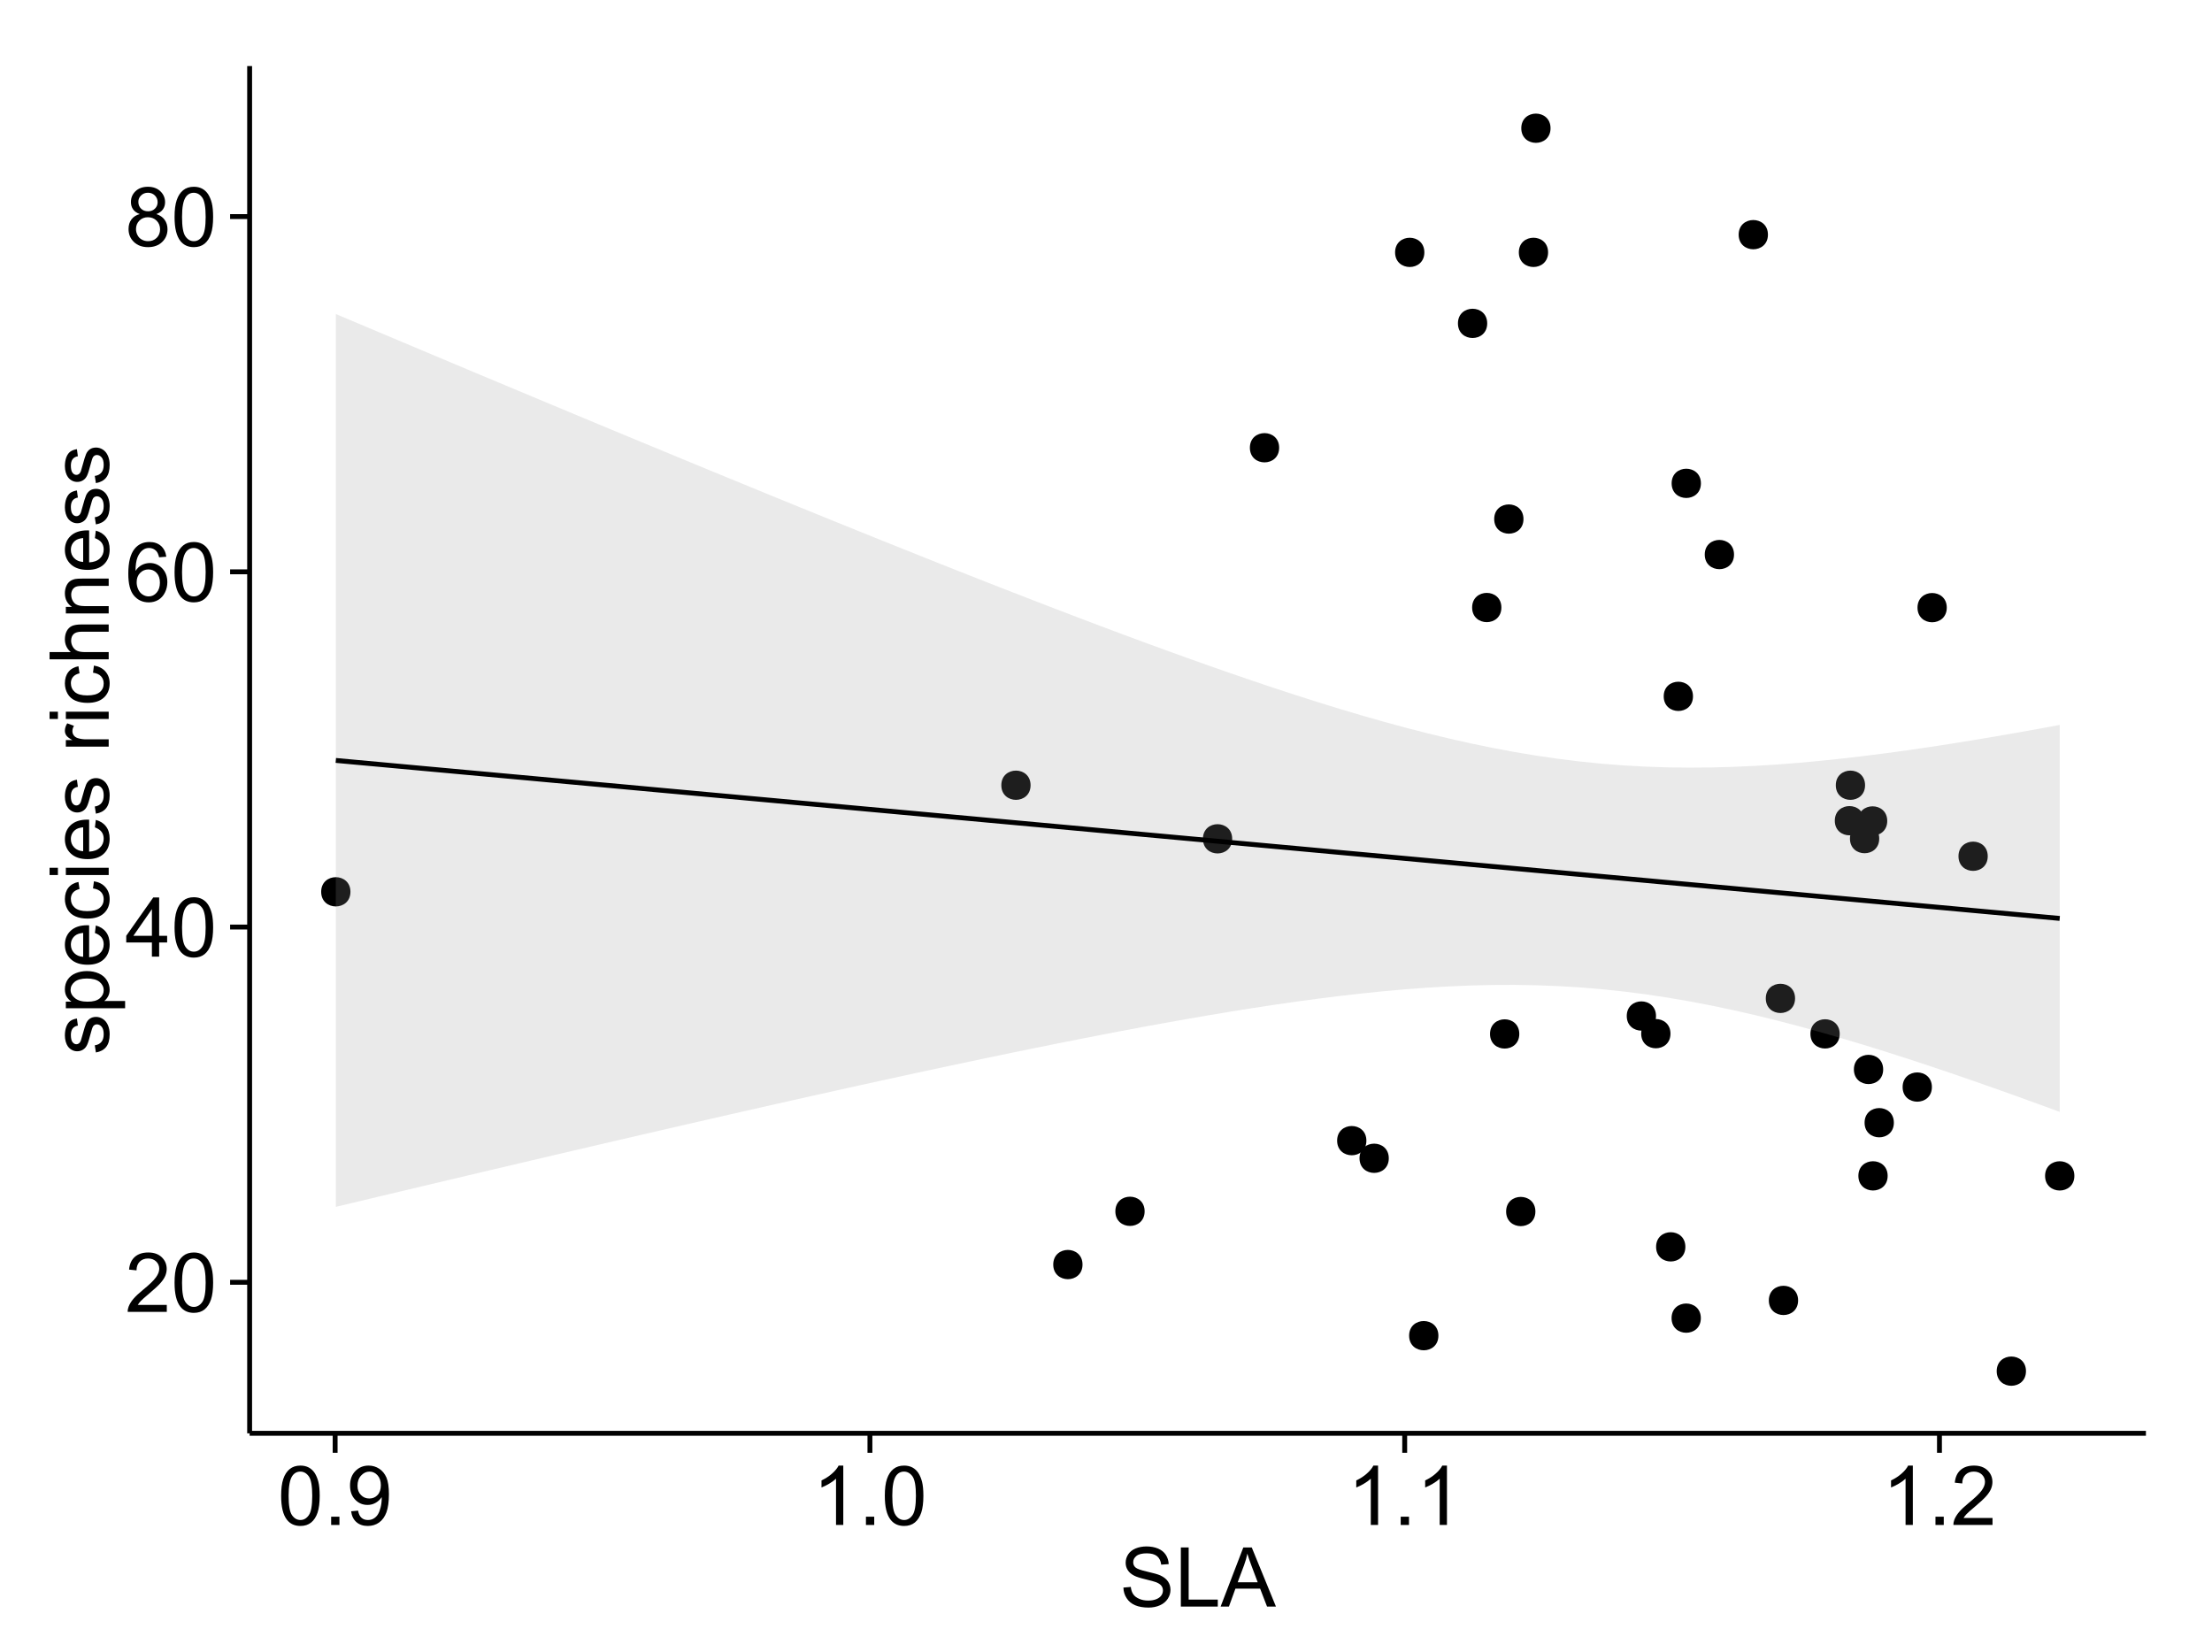 <?xml version="1.0" encoding="UTF-8"?>
<svg xmlns="http://www.w3.org/2000/svg" xmlns:xlink="http://www.w3.org/1999/xlink" width="482pt" height="360pt" viewBox="0 0 482 360" version="1.1">
<defs>
<g>
<symbol overflow="visible" id="glyph0-0">
<path style="stroke:none;" d="M 9.062 -1.52 L 9.062 0 L 0.547 0 C 0.531 -0.379 0.594 -0.742 0.73 -1.098 C 0.945 -1.676 1.293 -2.25 1.77 -2.812 C 2.246 -3.375 2.934 -4.023 3.84 -4.766 C 5.238 -5.906 6.188 -6.816 6.68 -7.492 C 7.172 -8.16 7.418 -8.793 7.418 -9.395 C 7.418 -10.02 7.191 -10.551 6.746 -10.98 C 6.293 -11.41 5.711 -11.625 4.992 -11.629 C 4.23 -11.625 3.621 -11.395 3.164 -10.941 C 2.703 -10.48 2.469 -9.848 2.469 -9.043 L 0.844 -9.211 C 0.953 -10.422 1.371 -11.344 2.102 -11.984 C 2.824 -12.617 3.801 -12.938 5.027 -12.938 C 6.262 -12.938 7.238 -12.594 7.961 -11.91 C 8.68 -11.223 9.039 -10.371 9.043 -9.359 C 9.039 -8.84 8.934 -8.336 8.727 -7.84 C 8.512 -7.34 8.164 -6.812 7.676 -6.266 C 7.188 -5.711 6.375 -4.957 5.238 -4 C 4.285 -3.199 3.676 -2.66 3.41 -2.379 C 3.141 -2.094 2.918 -1.805 2.742 -1.52 Z M 9.062 -1.52 "/>
</symbol>
<symbol overflow="visible" id="glyph0-1">
<path style="stroke:none;" d="M 0.746 -6.355 C 0.742 -7.875 0.898 -9.102 1.215 -10.031 C 1.527 -10.961 1.996 -11.676 2.613 -12.18 C 3.23 -12.684 4.008 -12.938 4.949 -12.938 C 5.637 -12.938 6.242 -12.797 6.766 -12.52 C 7.285 -12.238 7.715 -11.836 8.059 -11.316 C 8.395 -10.789 8.664 -10.152 8.859 -9.398 C 9.051 -8.645 9.145 -7.629 9.148 -6.355 C 9.145 -4.84 8.992 -3.617 8.684 -2.691 C 8.371 -1.762 7.906 -1.047 7.289 -0.539 C 6.672 -0.035 5.891 0.215 4.949 0.219 C 3.703 0.215 2.727 -0.227 2.023 -1.117 C 1.168 -2.188 0.742 -3.934 0.746 -6.355 Z M 2.375 -6.355 C 2.371 -4.234 2.621 -2.824 3.117 -2.129 C 3.609 -1.426 4.219 -1.078 4.949 -1.082 C 5.672 -1.078 6.281 -1.43 6.781 -2.137 C 7.273 -2.836 7.523 -4.242 7.523 -6.355 C 7.523 -8.473 7.273 -9.883 6.781 -10.582 C 6.281 -11.277 5.664 -11.625 4.93 -11.629 C 4.199 -11.625 3.621 -11.316 3.191 -10.703 C 2.645 -9.918 2.371 -8.469 2.375 -6.355 Z M 2.375 -6.355 "/>
</symbol>
<symbol overflow="visible" id="glyph0-2">
<path style="stroke:none;" d="M 5.82 0 L 5.82 -3.086 L 0.227 -3.086 L 0.227 -4.535 L 6.109 -12.883 L 7.398 -12.883 L 7.398 -4.535 L 9.141 -4.535 L 9.141 -3.086 L 7.398 -3.086 L 7.398 0 Z M 5.82 -4.535 L 5.82 -10.344 L 1.785 -4.535 Z M 5.82 -4.535 "/>
</symbol>
<symbol overflow="visible" id="glyph0-3">
<path style="stroke:none;" d="M 8.957 -9.73 L 7.383 -9.605 C 7.242 -10.223 7.043 -10.676 6.785 -10.961 C 6.355 -11.41 5.828 -11.637 5.203 -11.637 C 4.695 -11.637 4.25 -11.496 3.875 -11.215 C 3.375 -10.852 2.984 -10.32 2.695 -9.625 C 2.406 -8.926 2.258 -7.934 2.25 -6.645 C 2.629 -7.223 3.094 -7.652 3.645 -7.938 C 4.195 -8.215 4.773 -8.355 5.379 -8.359 C 6.434 -8.355 7.328 -7.969 8.07 -7.195 C 8.809 -6.418 9.18 -5.414 9.184 -4.184 C 9.18 -3.371 9.008 -2.617 8.66 -1.926 C 8.312 -1.23 7.832 -0.699 7.227 -0.332 C 6.613 0.035 5.922 0.215 5.148 0.219 C 3.828 0.215 2.754 -0.266 1.922 -1.234 C 1.09 -2.199 0.672 -3.797 0.676 -6.031 C 0.672 -8.516 1.133 -10.328 2.055 -11.461 C 2.855 -12.445 3.938 -12.938 5.301 -12.938 C 6.312 -12.938 7.141 -12.652 7.789 -12.086 C 8.434 -11.516 8.824 -10.73 8.957 -9.73 Z M 2.496 -4.176 C 2.496 -3.629 2.609 -3.105 2.844 -2.609 C 3.07 -2.109 3.395 -1.73 3.812 -1.473 C 4.227 -1.207 4.664 -1.078 5.125 -1.082 C 5.789 -1.078 6.363 -1.348 6.844 -1.891 C 7.324 -2.426 7.562 -3.156 7.566 -4.086 C 7.562 -4.973 7.328 -5.676 6.855 -6.191 C 6.379 -6.703 5.781 -6.961 5.062 -6.961 C 4.348 -6.961 3.738 -6.703 3.242 -6.191 C 2.742 -5.676 2.496 -5.004 2.496 -4.176 Z M 2.496 -4.176 "/>
</symbol>
<symbol overflow="visible" id="glyph0-4">
<path style="stroke:none;" d="M 3.18 -6.988 C 2.52 -7.227 2.035 -7.57 1.723 -8.016 C 1.406 -8.461 1.246 -8.992 1.25 -9.617 C 1.246 -10.551 1.582 -11.34 2.258 -11.98 C 2.93 -12.617 3.828 -12.938 4.949 -12.938 C 6.07 -12.938 6.977 -12.609 7.664 -11.957 C 8.348 -11.301 8.688 -10.504 8.691 -9.57 C 8.688 -8.969 8.531 -8.449 8.219 -8.012 C 7.902 -7.566 7.426 -7.227 6.793 -6.988 C 7.582 -6.727 8.184 -6.309 8.598 -5.738 C 9.008 -5.16 9.215 -4.477 9.219 -3.684 C 9.215 -2.578 8.828 -1.652 8.051 -0.906 C 7.27 -0.156 6.242 0.215 4.977 0.219 C 3.699 0.215 2.676 -0.156 1.898 -0.91 C 1.117 -1.66 0.727 -2.602 0.73 -3.727 C 0.727 -4.562 0.938 -5.262 1.367 -5.832 C 1.789 -6.395 2.395 -6.781 3.18 -6.988 Z M 2.867 -9.668 C 2.863 -9.059 3.059 -8.559 3.453 -8.172 C 3.844 -7.785 4.355 -7.594 4.984 -7.594 C 5.59 -7.594 6.09 -7.785 6.48 -8.168 C 6.871 -8.551 7.066 -9.02 7.066 -9.578 C 7.066 -10.156 6.863 -10.645 6.465 -11.043 C 6.059 -11.438 5.559 -11.637 4.965 -11.637 C 4.359 -11.637 3.859 -11.441 3.465 -11.055 C 3.062 -10.668 2.863 -10.207 2.867 -9.668 Z M 2.355 -3.719 C 2.355 -3.262 2.461 -2.824 2.676 -2.406 C 2.887 -1.98 3.203 -1.652 3.629 -1.426 C 4.047 -1.191 4.504 -1.078 4.992 -1.082 C 5.746 -1.078 6.367 -1.32 6.863 -1.809 C 7.352 -2.293 7.598 -2.91 7.602 -3.664 C 7.598 -4.422 7.344 -5.055 6.84 -5.555 C 6.332 -6.051 5.699 -6.297 4.938 -6.301 C 4.191 -6.297 3.574 -6.051 3.09 -5.562 C 2.598 -5.066 2.355 -4.453 2.355 -3.719 Z M 2.355 -3.719 "/>
</symbol>
<symbol overflow="visible" id="glyph0-5">
<path style="stroke:none;" d="M 1.633 0 L 1.633 -1.801 L 3.438 -1.801 L 3.438 0 Z M 1.633 0 "/>
</symbol>
<symbol overflow="visible" id="glyph0-6">
<path style="stroke:none;" d="M 0.984 -2.98 L 2.504 -3.121 C 2.629 -2.402 2.875 -1.883 3.242 -1.562 C 3.602 -1.238 4.07 -1.078 4.641 -1.082 C 5.125 -1.078 5.551 -1.188 5.918 -1.414 C 6.285 -1.633 6.586 -1.934 6.82 -2.309 C 7.055 -2.68 7.25 -3.18 7.41 -3.816 C 7.566 -4.445 7.645 -5.09 7.648 -5.75 C 7.645 -5.812 7.641 -5.918 7.637 -6.062 C 7.316 -5.559 6.887 -5.148 6.34 -4.836 C 5.793 -4.52 5.199 -4.363 4.562 -4.367 C 3.492 -4.363 2.59 -4.75 1.852 -5.527 C 1.113 -6.297 0.742 -7.316 0.746 -8.586 C 0.742 -9.891 1.129 -10.945 1.902 -11.742 C 2.672 -12.539 3.637 -12.938 4.797 -12.938 C 5.633 -12.938 6.398 -12.711 7.098 -12.262 C 7.789 -11.809 8.316 -11.164 8.68 -10.332 C 9.035 -9.492 9.215 -8.285 9.219 -6.707 C 9.215 -5.055 9.039 -3.742 8.684 -2.77 C 8.324 -1.793 7.793 -1.051 7.09 -0.543 C 6.383 -0.035 5.555 0.215 4.605 0.219 C 3.598 0.215 2.773 -0.062 2.137 -0.621 C 1.496 -1.18 1.113 -1.965 0.984 -2.98 Z M 7.461 -8.664 C 7.457 -9.57 7.215 -10.293 6.734 -10.828 C 6.25 -11.359 5.672 -11.625 4.992 -11.629 C 4.289 -11.625 3.676 -11.336 3.156 -10.766 C 2.633 -10.188 2.371 -9.445 2.375 -8.535 C 2.371 -7.711 2.621 -7.043 3.117 -6.535 C 3.609 -6.02 4.219 -5.766 4.949 -5.766 C 5.68 -5.766 6.281 -6.02 6.754 -6.535 C 7.223 -7.043 7.457 -7.754 7.461 -8.664 Z M 7.461 -8.664 "/>
</symbol>
<symbol overflow="visible" id="glyph0-7">
<path style="stroke:none;" d="M 6.707 0 L 5.125 0 L 5.125 -10.082 C 4.742 -9.715 4.242 -9.352 3.625 -8.988 C 3.004 -8.625 2.449 -8.352 1.961 -8.172 L 1.961 -9.703 C 2.844 -10.117 3.617 -10.621 4.281 -11.215 C 4.941 -11.805 5.41 -12.379 5.688 -12.938 L 6.707 -12.938 Z M 6.707 0 "/>
</symbol>
<symbol overflow="visible" id="glyph0-8">
<path style="stroke:none;" d="M 0.809 -4.141 L 2.418 -4.281 C 2.492 -3.633 2.668 -3.102 2.949 -2.691 C 3.223 -2.277 3.656 -1.945 4.246 -1.691 C 4.828 -1.434 5.488 -1.305 6.223 -1.309 C 6.871 -1.305 7.445 -1.402 7.945 -1.598 C 8.441 -1.789 8.809 -2.055 9.055 -2.395 C 9.297 -2.727 9.422 -3.094 9.422 -3.5 C 9.422 -3.898 9.305 -4.25 9.07 -4.555 C 8.836 -4.852 8.449 -5.105 7.91 -5.316 C 7.562 -5.449 6.797 -5.66 5.613 -5.945 C 4.43 -6.227 3.602 -6.496 3.129 -6.75 C 2.512 -7.07 2.051 -7.469 1.754 -7.949 C 1.449 -8.422 1.301 -8.957 1.301 -9.555 C 1.301 -10.203 1.484 -10.812 1.852 -11.379 C 2.219 -11.941 2.758 -12.367 3.469 -12.664 C 4.18 -12.953 4.969 -13.102 5.836 -13.105 C 6.789 -13.102 7.629 -12.945 8.363 -12.641 C 9.09 -12.328 9.652 -11.879 10.043 -11.285 C 10.434 -10.688 10.645 -10.008 10.68 -9.254 L 9.043 -9.133 C 8.953 -9.941 8.656 -10.555 8.152 -10.977 C 7.641 -11.391 6.895 -11.602 5.906 -11.602 C 4.875 -11.602 4.121 -11.41 3.652 -11.035 C 3.176 -10.652 2.941 -10.199 2.945 -9.668 C 2.941 -9.203 3.109 -8.82 3.445 -8.523 C 3.773 -8.223 4.629 -7.918 6.016 -7.605 C 7.398 -7.293 8.348 -7.02 8.867 -6.785 C 9.613 -6.438 10.168 -5.996 10.527 -5.469 C 10.883 -4.938 11.062 -4.328 11.066 -3.641 C 11.062 -2.949 10.867 -2.305 10.477 -1.699 C 10.082 -1.09 9.516 -0.617 8.781 -0.285 C 8.043 0.051 7.215 0.215 6.301 0.219 C 5.133 0.215 4.156 0.051 3.371 -0.289 C 2.578 -0.625 1.961 -1.137 1.516 -1.824 C 1.066 -2.504 0.832 -3.277 0.809 -4.141 Z M 0.809 -4.141 "/>
</symbol>
<symbol overflow="visible" id="glyph0-9">
<path style="stroke:none;" d="M 1.32 0 L 1.32 -12.883 L 3.023 -12.883 L 3.023 -1.52 L 9.367 -1.52 L 9.367 0 Z M 1.32 0 "/>
</symbol>
<symbol overflow="visible" id="glyph0-10">
<path style="stroke:none;" d="M -0.027 0 L 4.922 -12.883 L 6.758 -12.883 L 12.031 0 L 10.09 0 L 8.586 -3.902 L 3.199 -3.902 L 1.785 0 Z M 3.691 -5.289 L 8.059 -5.289 L 6.715 -8.859 C 6.305 -9.941 6 -10.832 5.801 -11.531 C 5.637 -10.703 5.402 -9.883 5.105 -9.07 Z M 3.691 -5.289 "/>
</symbol>
<symbol overflow="visible" id="glyph1-0">
<path style="stroke:none;" d="M -2.785 -0.555 L -3.031 -2.117 C -2.402 -2.203 -1.922 -2.449 -1.59 -2.852 C -1.254 -3.25 -1.09 -3.812 -1.09 -4.535 C -1.09 -5.262 -1.234 -5.801 -1.531 -6.152 C -1.824 -6.504 -2.172 -6.68 -2.574 -6.68 C -2.926 -6.68 -3.207 -6.523 -3.418 -6.215 C -3.555 -5.996 -3.734 -5.457 -3.953 -4.598 C -4.246 -3.434 -4.5 -2.629 -4.715 -2.184 C -4.926 -1.734 -5.223 -1.395 -5.602 -1.164 C -5.98 -0.93 -6.398 -0.812 -6.855 -0.816 C -7.27 -0.812 -7.652 -0.91 -8.012 -1.102 C -8.363 -1.293 -8.66 -1.551 -8.895 -1.883 C -9.074 -2.125 -9.227 -2.461 -9.355 -2.887 C -9.48 -3.309 -9.543 -3.766 -9.547 -4.254 C -9.543 -4.984 -9.438 -5.625 -9.23 -6.184 C -9.016 -6.734 -8.73 -7.145 -8.371 -7.41 C -8.008 -7.672 -7.527 -7.852 -6.926 -7.953 L -6.715 -6.406 C -7.195 -6.332 -7.57 -6.129 -7.84 -5.797 C -8.105 -5.457 -8.238 -4.98 -8.242 -4.367 C -8.238 -3.637 -8.117 -3.121 -7.883 -2.812 C -7.641 -2.5 -7.359 -2.344 -7.039 -2.348 C -6.832 -2.344 -6.648 -2.406 -6.484 -2.539 C -6.312 -2.664 -6.172 -2.867 -6.062 -3.148 C -6.004 -3.301 -5.871 -3.766 -5.66 -4.543 C -5.359 -5.66 -5.113 -6.441 -4.926 -6.887 C -4.734 -7.324 -4.457 -7.672 -4.094 -7.926 C -3.73 -8.176 -3.281 -8.301 -2.742 -8.305 C -2.211 -8.301 -1.711 -8.148 -1.25 -7.844 C -0.781 -7.535 -0.422 -7.09 -0.172 -6.512 C 0.086 -5.926 0.211 -5.27 0.211 -4.543 C 0.211 -3.328 -0.039 -2.406 -0.543 -1.77 C -1.047 -1.133 -1.793 -0.727 -2.785 -0.555 Z M -2.785 -0.555 "/>
</symbol>
<symbol overflow="visible" id="glyph1-1">
<path style="stroke:none;" d="M 3.578 -1.188 L -9.336 -1.188 L -9.336 -2.629 L -8.121 -2.629 C -8.594 -2.965 -8.949 -3.348 -9.188 -3.777 C -9.426 -4.203 -9.543 -4.723 -9.547 -5.336 C -9.543 -6.129 -9.34 -6.832 -8.93 -7.445 C -8.516 -8.051 -7.934 -8.512 -7.191 -8.824 C -6.441 -9.133 -5.625 -9.285 -4.738 -9.289 C -3.781 -9.285 -2.922 -9.113 -2.156 -8.773 C -1.391 -8.43 -0.805 -7.934 -0.398 -7.281 C 0.008 -6.625 0.211 -5.938 0.211 -5.219 C 0.211 -4.691 0.102 -4.219 -0.121 -3.801 C -0.344 -3.379 -0.625 -3.035 -0.965 -2.77 L 3.578 -2.77 Z M -4.613 -2.621 C -3.41 -2.613 -2.523 -2.855 -1.949 -3.348 C -1.375 -3.832 -1.09 -4.422 -1.09 -5.117 C -1.09 -5.816 -1.387 -6.418 -1.98 -6.922 C -2.574 -7.418 -3.496 -7.668 -4.746 -7.672 C -5.934 -7.668 -6.824 -7.426 -7.418 -6.938 C -8.008 -6.449 -8.301 -5.863 -8.305 -5.188 C -8.301 -4.508 -7.988 -3.914 -7.359 -3.398 C -6.727 -2.879 -5.809 -2.617 -4.613 -2.621 Z M -4.613 -2.621 "/>
</symbol>
<symbol overflow="visible" id="glyph1-2">
<path style="stroke:none;" d="M -3.004 -7.578 L -2.805 -9.211 C -1.848 -8.953 -1.105 -8.473 -0.578 -7.777 C -0.051 -7.078 0.211 -6.188 0.211 -5.105 C 0.211 -3.738 -0.207 -2.656 -1.051 -1.859 C -1.887 -1.055 -3.066 -0.656 -4.586 -0.66 C -6.156 -0.656 -7.375 -1.059 -8.246 -1.871 C -9.109 -2.676 -9.543 -3.727 -9.547 -5.02 C -9.543 -6.266 -9.117 -7.285 -8.27 -8.078 C -7.418 -8.867 -6.223 -9.262 -4.684 -9.266 C -4.586 -9.262 -4.445 -9.258 -4.262 -9.254 L -4.262 -2.293 C -3.234 -2.348 -2.449 -2.641 -1.906 -3.164 C -1.359 -3.684 -1.09 -4.332 -1.09 -5.117 C -1.09 -5.691 -1.242 -6.188 -1.547 -6.598 C -1.852 -7.008 -2.336 -7.332 -3.004 -7.578 Z M -5.562 -2.383 L -5.562 -7.594 C -6.344 -7.523 -6.934 -7.324 -7.328 -6.996 C -7.934 -6.492 -8.238 -5.836 -8.242 -5.035 C -8.238 -4.305 -7.996 -3.695 -7.512 -3.203 C -7.027 -2.707 -6.375 -2.434 -5.562 -2.383 Z M -5.562 -2.383 "/>
</symbol>
<symbol overflow="visible" id="glyph1-3">
<path style="stroke:none;" d="M -3.418 -7.277 L -3.215 -8.832 C -2.141 -8.66 -1.301 -8.227 -0.699 -7.527 C -0.09 -6.824 0.211 -5.965 0.211 -4.949 C 0.211 -3.668 -0.203 -2.641 -1.039 -1.867 C -1.871 -1.09 -3.07 -0.703 -4.633 -0.703 C -5.637 -0.703 -6.52 -0.867 -7.277 -1.203 C -8.031 -1.535 -8.598 -2.047 -8.977 -2.73 C -9.355 -3.41 -9.543 -4.152 -9.547 -4.957 C -9.543 -5.969 -9.289 -6.797 -8.777 -7.441 C -8.262 -8.086 -7.531 -8.5 -6.59 -8.684 L -6.355 -7.145 C -6.98 -6.996 -7.453 -6.738 -7.77 -6.367 C -8.082 -5.992 -8.238 -5.543 -8.242 -5.02 C -8.238 -4.219 -7.953 -3.57 -7.387 -3.074 C -6.812 -2.574 -5.91 -2.324 -4.676 -2.328 C -3.422 -2.324 -2.508 -2.566 -1.941 -3.047 C -1.371 -3.527 -1.09 -4.152 -1.09 -4.93 C -1.09 -5.547 -1.277 -6.066 -1.66 -6.484 C -2.035 -6.898 -2.621 -7.164 -3.418 -7.277 Z M -3.418 -7.277 "/>
</symbol>
<symbol overflow="visible" id="glyph1-4">
<path style="stroke:none;" d="M -11.066 -1.195 L -12.883 -1.195 L -12.883 -2.777 L -11.066 -2.777 Z M 0 -1.195 L -9.336 -1.195 L -9.336 -2.777 L 0 -2.777 Z M 0 -1.195 "/>
</symbol>
<symbol overflow="visible" id="glyph1-5">
<path style="stroke:none;" d=""/>
</symbol>
<symbol overflow="visible" id="glyph1-6">
<path style="stroke:none;" d="M 0 -1.168 L -9.336 -1.168 L -9.336 -2.594 L -7.918 -2.594 C -8.578 -2.953 -9.016 -3.289 -9.23 -3.598 C -9.438 -3.906 -9.543 -4.242 -9.547 -4.613 C -9.543 -5.145 -9.375 -5.688 -9.035 -6.242 L -7.566 -5.695 C -7.793 -5.309 -7.91 -4.922 -7.91 -4.535 C -7.91 -4.188 -7.805 -3.875 -7.598 -3.602 C -7.387 -3.324 -7.098 -3.129 -6.734 -3.016 C -6.168 -2.836 -5.555 -2.746 -4.887 -2.75 L 0 -2.75 Z M 0 -1.168 "/>
</symbol>
<symbol overflow="visible" id="glyph1-7">
<path style="stroke:none;" d="M 0 -1.188 L -12.883 -1.188 L -12.883 -2.77 L -8.262 -2.77 C -9.117 -3.504 -9.543 -4.434 -9.547 -5.562 C -9.543 -6.25 -9.406 -6.852 -9.137 -7.363 C -8.859 -7.871 -8.484 -8.234 -8.004 -8.457 C -7.523 -8.676 -6.824 -8.789 -5.914 -8.789 L 0 -8.789 L 0 -7.207 L -5.914 -7.207 C -6.703 -7.207 -7.281 -7.035 -7.641 -6.691 C -8 -6.348 -8.18 -5.863 -8.184 -5.238 C -8.18 -4.77 -8.059 -4.328 -7.816 -3.914 C -7.574 -3.5 -7.242 -3.203 -6.828 -3.031 C -6.406 -2.852 -5.832 -2.766 -5.105 -2.77 L 0 -2.77 Z M 0 -1.188 "/>
</symbol>
<symbol overflow="visible" id="glyph1-8">
<path style="stroke:none;" d="M 0 -1.188 L -9.336 -1.188 L -9.336 -2.609 L -8.008 -2.609 C -9.031 -3.293 -9.543 -4.285 -9.547 -5.582 C -9.543 -6.141 -9.441 -6.656 -9.242 -7.133 C -9.035 -7.602 -8.77 -7.957 -8.445 -8.191 C -8.113 -8.426 -7.727 -8.59 -7.277 -8.684 C -6.98 -8.742 -6.465 -8.77 -5.738 -8.773 L 0 -8.773 L 0 -7.188 L -5.68 -7.188 C -6.32 -7.184 -6.801 -7.121 -7.121 -7.004 C -7.438 -6.879 -7.695 -6.66 -7.887 -6.348 C -8.074 -6.031 -8.168 -5.664 -8.172 -5.246 C -8.168 -4.57 -7.953 -3.992 -7.531 -3.504 C -7.102 -3.012 -6.293 -2.766 -5.098 -2.77 L 0 -2.77 Z M 0 -1.188 "/>
</symbol>
</g>
<clipPath id="clip1">
  <path d="M 54.395 14.398 L 468.602 14.398 L 468.602 313.305 L 54.395 313.305 Z M 54.395 14.398 "/>
</clipPath>
</defs>
<g id="surface916">
<rect x="0" y="0" width="482" height="360" style="fill:rgb(100%,100%,100%);fill-opacity:1;stroke:none;"/>
<rect x="0" y="0" width="482" height="360" style="fill:rgb(100%,100%,100%);fill-opacity:1;stroke:none;"/>
<path style="fill:none;stroke-width:1.063;stroke-linecap:round;stroke-linejoin:round;stroke:rgb(100%,100%,100%);stroke-opacity:1;stroke-miterlimit:10;" d="M 0 360 L 482 360 L 482 0 L 0 0 Z M 0 360 "/>
<g clip-path="url(#clip1)" clip-rule="nonzero">
<path style=" stroke:none;fill-rule:nonzero;fill:rgb(100%,100%,100%);fill-opacity:1;" d="M 54.395 312.305 L 467.602 312.305 L 467.602 14.398 L 54.395 14.398 Z M 54.395 312.305 "/>
<path style=" stroke:none;fill-rule:nonzero;fill:rgb(0%,0%,0%);fill-opacity:1;" d="M 408.426 182.727 C 408.426 185.562 404.176 185.562 404.176 182.727 C 404.176 179.895 408.426 179.895 408.426 182.727 "/>
<path style=" stroke:none;fill-rule:nonzero;fill:rgb(0%,0%,0%);fill-opacity:1;" d="M 359.785 221.379 C 359.785 224.215 355.535 224.215 355.535 221.379 C 355.535 218.547 359.785 218.547 359.785 221.379 "/>
<path style=" stroke:none;fill-rule:nonzero;fill:rgb(0%,0%,0%);fill-opacity:1;" d="M 234.82 275.535 C 234.82 278.371 230.566 278.371 230.566 275.535 C 230.566 272.699 234.82 272.699 234.82 275.535 "/>
<path style=" stroke:none;fill-rule:nonzero;fill:rgb(0%,0%,0%);fill-opacity:1;" d="M 405.34 171.098 C 405.34 173.93 401.09 173.93 401.09 171.098 C 401.09 168.262 405.34 168.262 405.34 171.098 "/>
<path style=" stroke:none;fill-rule:nonzero;fill:rgb(0%,0%,0%);fill-opacity:1;" d="M 376.785 120.832 C 376.785 123.668 372.531 123.668 372.531 120.832 C 372.531 117.996 376.785 117.996 376.785 120.832 "/>
<path style=" stroke:none;fill-rule:nonzero;fill:rgb(0%,0%,0%);fill-opacity:1;" d="M 432.07 186.57 C 432.07 189.406 427.82 189.406 427.82 186.57 C 427.82 183.734 432.07 183.734 432.07 186.57 "/>
<path style=" stroke:none;fill-rule:nonzero;fill:rgb(0%,0%,0%);fill-opacity:1;" d="M 309.309 54.992 C 309.309 57.824 305.055 57.824 305.055 54.992 C 305.055 52.156 309.309 52.156 309.309 54.992 "/>
<path style=" stroke:none;fill-rule:nonzero;fill:rgb(0%,0%,0%);fill-opacity:1;" d="M 369.57 105.316 C 369.57 108.152 365.316 108.152 365.316 105.316 C 365.316 102.484 369.57 102.484 369.57 105.316 "/>
<path style=" stroke:none;fill-rule:nonzero;fill:rgb(0%,0%,0%);fill-opacity:1;" d="M 362.938 225.227 C 362.938 228.062 358.684 228.062 358.684 225.227 C 358.684 222.391 362.938 222.391 362.938 225.227 "/>
<path style=" stroke:none;fill-rule:nonzero;fill:rgb(0%,0%,0%);fill-opacity:1;" d="M 409.285 233.023 C 409.285 235.859 405.031 235.859 405.031 233.023 C 405.031 230.188 409.285 230.188 409.285 233.023 "/>
<path style=" stroke:none;fill-rule:nonzero;fill:rgb(0%,0%,0%);fill-opacity:1;" d="M 326.094 132.375 C 326.094 135.207 321.844 135.207 321.844 132.375 C 321.844 129.539 326.094 129.539 326.094 132.375 "/>
<path style=" stroke:none;fill-rule:nonzero;fill:rgb(0%,0%,0%);fill-opacity:1;" d="M 223.504 171.094 C 223.504 173.93 219.254 173.93 219.254 171.094 C 219.254 168.262 223.504 168.262 223.504 171.094 "/>
<path style=" stroke:none;fill-rule:nonzero;fill:rgb(0%,0%,0%);fill-opacity:1;" d="M 267.434 182.773 C 267.434 185.609 263.184 185.609 263.184 182.773 C 263.184 179.938 267.434 179.938 267.434 182.773 "/>
<path style=" stroke:none;fill-rule:nonzero;fill:rgb(0%,0%,0%);fill-opacity:1;" d="M 277.668 97.559 C 277.668 100.395 273.414 100.395 273.414 97.559 C 273.414 94.727 277.668 94.727 277.668 97.559 "/>
<path style=" stroke:none;fill-rule:nonzero;fill:rgb(0%,0%,0%);fill-opacity:1;" d="M 323.004 70.461 C 323.004 73.297 318.75 73.297 318.75 70.461 C 318.75 67.629 323.004 67.629 323.004 70.461 "/>
<path style=" stroke:none;fill-rule:nonzero;fill:rgb(0%,0%,0%);fill-opacity:1;" d="M 329.996 225.289 C 329.996 228.121 325.742 228.121 325.742 225.289 C 325.742 222.453 329.996 222.453 329.996 225.289 "/>
<path style=" stroke:none;fill-rule:nonzero;fill:rgb(0%,0%,0%);fill-opacity:1;" d="M 296.676 248.539 C 296.676 251.375 292.426 251.375 292.426 248.539 C 292.426 245.703 296.676 245.703 296.676 248.539 "/>
<path style=" stroke:none;fill-rule:nonzero;fill:rgb(0%,0%,0%);fill-opacity:1;" d="M 336.27 54.988 C 336.27 57.824 332.02 57.824 332.02 54.988 C 332.02 52.152 336.27 52.152 336.27 54.988 "/>
<path style=" stroke:none;fill-rule:nonzero;fill:rgb(0%,0%,0%);fill-opacity:1;" d="M 367.844 151.73 C 367.844 154.562 363.594 154.562 363.594 151.73 C 363.594 148.895 367.844 148.895 367.844 151.73 "/>
<path style=" stroke:none;fill-rule:nonzero;fill:rgb(0%,0%,0%);fill-opacity:1;" d="M 419.902 236.863 C 419.902 239.695 415.648 239.695 415.648 236.863 C 415.648 234.027 419.902 234.027 419.902 236.863 "/>
<path style=" stroke:none;fill-rule:nonzero;fill:rgb(0%,0%,0%);fill-opacity:1;" d="M 423.145 132.402 C 423.145 135.238 418.891 135.238 418.891 132.402 C 418.891 129.566 423.145 129.566 423.145 132.402 "/>
<path style=" stroke:none;fill-rule:nonzero;fill:rgb(0%,0%,0%);fill-opacity:1;" d="M 384.176 51.129 C 384.176 53.965 379.922 53.965 379.922 51.129 C 379.922 48.297 384.176 48.297 384.176 51.129 "/>
<path style=" stroke:none;fill-rule:nonzero;fill:rgb(0%,0%,0%);fill-opacity:1;" d="M 301.559 252.379 C 301.559 255.215 297.305 255.215 297.305 252.379 C 297.305 249.547 301.559 249.547 301.559 252.379 "/>
<path style=" stroke:none;fill-rule:nonzero;fill:rgb(0%,0%,0%);fill-opacity:1;" d="M 440.402 298.762 C 440.402 301.598 436.152 301.598 436.152 298.762 C 436.152 295.93 440.402 295.93 440.402 298.762 "/>
<path style=" stroke:none;fill-rule:nonzero;fill:rgb(0%,0%,0%);fill-opacity:1;" d="M 336.805 27.941 C 336.805 30.777 332.555 30.777 332.555 27.941 C 332.555 25.105 336.805 25.105 336.805 27.941 "/>
<path style=" stroke:none;fill-rule:nonzero;fill:rgb(0%,0%,0%);fill-opacity:1;" d="M 330.906 113.098 C 330.906 115.93 326.652 115.93 326.652 113.098 C 326.652 110.262 330.906 110.262 330.906 113.098 "/>
<path style=" stroke:none;fill-rule:nonzero;fill:rgb(0%,0%,0%);fill-opacity:1;" d="M 411.613 244.629 C 411.613 247.461 407.363 247.461 407.363 244.629 C 407.363 241.793 411.613 241.793 411.613 244.629 "/>
<path style=" stroke:none;fill-rule:nonzero;fill:rgb(0%,0%,0%);fill-opacity:1;" d="M 248.355 263.938 C 248.355 266.773 244.102 266.773 244.102 263.938 C 244.102 261.102 248.355 261.102 248.355 263.938 "/>
<path style=" stroke:none;fill-rule:nonzero;fill:rgb(0%,0%,0%);fill-opacity:1;" d="M 390.086 217.539 C 390.086 220.375 385.836 220.375 385.836 217.539 C 385.836 214.707 390.086 214.707 390.086 217.539 "/>
<path style=" stroke:none;fill-rule:nonzero;fill:rgb(0%,0%,0%);fill-opacity:1;" d="M 450.945 256.215 C 450.945 259.051 446.691 259.051 446.691 256.215 C 446.691 253.383 450.945 253.383 450.945 256.215 "/>
<path style=" stroke:none;fill-rule:nonzero;fill:rgb(0%,0%,0%);fill-opacity:1;" d="M 405.125 178.824 C 405.125 181.66 400.871 181.66 400.871 178.824 C 400.871 175.988 405.125 175.988 405.125 178.824 "/>
<path style=" stroke:none;fill-rule:nonzero;fill:rgb(0%,0%,0%);fill-opacity:1;" d="M 399.812 225.273 C 399.812 228.109 395.562 228.109 395.562 225.273 C 395.562 222.441 399.812 222.441 399.812 225.273 "/>
<path style=" stroke:none;fill-rule:nonzero;fill:rgb(0%,0%,0%);fill-opacity:1;" d="M 410.262 256.211 C 410.262 259.047 406.012 259.047 406.012 256.211 C 406.012 253.379 410.262 253.379 410.262 256.211 "/>
<path style=" stroke:none;fill-rule:nonzero;fill:rgb(0%,0%,0%);fill-opacity:1;" d="M 312.367 291.031 C 312.367 293.867 308.113 293.867 308.113 291.031 C 308.113 288.195 312.367 288.195 312.367 291.031 "/>
<path style=" stroke:none;fill-rule:nonzero;fill:rgb(0%,0%,0%);fill-opacity:1;" d="M 410.172 178.879 C 410.172 181.711 405.922 181.711 405.922 178.879 C 405.922 176.043 410.172 176.043 410.172 178.879 "/>
<path style=" stroke:none;fill-rule:nonzero;fill:rgb(0%,0%,0%);fill-opacity:1;" d="M 75.301 194.316 C 75.301 197.152 71.051 197.152 71.051 194.316 C 71.051 191.484 75.301 191.484 75.301 194.316 "/>
<path style=" stroke:none;fill-rule:nonzero;fill:rgb(0%,0%,0%);fill-opacity:1;" d="M 333.5 263.98 C 333.5 266.816 329.25 266.816 329.25 263.98 C 329.25 261.148 333.5 261.148 333.5 263.98 "/>
<path style=" stroke:none;fill-rule:nonzero;fill:rgb(0%,0%,0%);fill-opacity:1;" d="M 390.75 283.348 C 390.75 286.184 386.5 286.184 386.5 283.348 C 386.5 280.516 390.75 280.516 390.75 283.348 "/>
<path style=" stroke:none;fill-rule:nonzero;fill:rgb(0%,0%,0%);fill-opacity:1;" d="M 366.18 271.68 C 366.18 274.516 361.93 274.516 361.93 271.68 C 361.93 268.844 366.18 268.844 366.18 271.68 "/>
<path style=" stroke:none;fill-rule:nonzero;fill:rgb(0%,0%,0%);fill-opacity:1;" d="M 369.555 287.211 C 369.555 290.047 365.301 290.047 365.301 287.211 C 365.301 284.379 369.555 284.379 369.555 287.211 "/>
<path style=" stroke:none;fill-rule:nonzero;fill:rgb(0%,0%,0%);fill-opacity:1;" d="M 409.488 182.727 C 409.488 186.98 403.109 186.98 403.109 182.727 C 403.109 178.477 409.488 178.477 409.488 182.727 "/>
<path style=" stroke:none;fill-rule:nonzero;fill:rgb(0%,0%,0%);fill-opacity:1;" d="M 360.848 221.379 C 360.848 225.633 354.473 225.633 354.473 221.379 C 354.473 217.129 360.848 217.129 360.848 221.379 "/>
<path style=" stroke:none;fill-rule:nonzero;fill:rgb(0%,0%,0%);fill-opacity:1;" d="M 235.883 275.535 C 235.883 279.789 229.504 279.789 229.504 275.535 C 229.504 271.285 235.883 271.285 235.883 275.535 "/>
<path style=" stroke:none;fill-rule:nonzero;fill:rgb(0%,0%,0%);fill-opacity:1;" d="M 406.402 171.098 C 406.402 175.348 400.027 175.348 400.027 171.098 C 400.027 166.844 406.402 166.844 406.402 171.098 "/>
<path style=" stroke:none;fill-rule:nonzero;fill:rgb(0%,0%,0%);fill-opacity:1;" d="M 377.848 120.832 C 377.848 125.086 371.469 125.086 371.469 120.832 C 371.469 116.582 377.848 116.582 377.848 120.832 "/>
<path style=" stroke:none;fill-rule:nonzero;fill:rgb(0%,0%,0%);fill-opacity:1;" d="M 433.133 186.57 C 433.133 190.824 426.758 190.824 426.758 186.57 C 426.758 182.32 433.133 182.32 433.133 186.57 "/>
<path style=" stroke:none;fill-rule:nonzero;fill:rgb(0%,0%,0%);fill-opacity:1;" d="M 310.371 54.992 C 310.371 59.242 303.992 59.242 303.992 54.992 C 303.992 50.738 310.371 50.738 310.371 54.992 "/>
<path style=" stroke:none;fill-rule:nonzero;fill:rgb(0%,0%,0%);fill-opacity:1;" d="M 370.633 105.316 C 370.633 109.57 364.254 109.57 364.254 105.316 C 364.254 101.066 370.633 101.066 370.633 105.316 "/>
<path style=" stroke:none;fill-rule:nonzero;fill:rgb(0%,0%,0%);fill-opacity:1;" d="M 364 225.227 C 364 229.477 357.621 229.477 357.621 225.227 C 357.621 220.973 364 220.973 364 225.227 "/>
<path style=" stroke:none;fill-rule:nonzero;fill:rgb(0%,0%,0%);fill-opacity:1;" d="M 410.348 233.023 C 410.348 237.277 403.969 237.277 403.969 233.023 C 403.969 228.773 410.348 228.773 410.348 233.023 "/>
<path style=" stroke:none;fill-rule:nonzero;fill:rgb(0%,0%,0%);fill-opacity:1;" d="M 327.156 132.375 C 327.156 136.625 320.781 136.625 320.781 132.375 C 320.781 128.121 327.156 128.121 327.156 132.375 "/>
<path style=" stroke:none;fill-rule:nonzero;fill:rgb(0%,0%,0%);fill-opacity:1;" d="M 224.566 171.094 C 224.566 175.348 218.191 175.348 218.191 171.094 C 218.191 166.844 224.566 166.844 224.566 171.094 "/>
<path style=" stroke:none;fill-rule:nonzero;fill:rgb(0%,0%,0%);fill-opacity:1;" d="M 268.496 182.773 C 268.496 187.023 262.121 187.023 262.121 182.773 C 262.121 178.52 268.496 178.52 268.496 182.773 "/>
<path style=" stroke:none;fill-rule:nonzero;fill:rgb(0%,0%,0%);fill-opacity:1;" d="M 278.73 97.559 C 278.73 101.812 272.352 101.812 272.352 97.559 C 272.352 93.309 278.73 93.309 278.73 97.559 "/>
<path style=" stroke:none;fill-rule:nonzero;fill:rgb(0%,0%,0%);fill-opacity:1;" d="M 324.066 70.461 C 324.066 74.715 317.688 74.715 317.688 70.461 C 317.688 66.211 324.066 66.211 324.066 70.461 "/>
<path style=" stroke:none;fill-rule:nonzero;fill:rgb(0%,0%,0%);fill-opacity:1;" d="M 331.059 225.289 C 331.059 229.539 324.68 229.539 324.68 225.289 C 324.68 221.035 331.059 221.035 331.059 225.289 "/>
<path style=" stroke:none;fill-rule:nonzero;fill:rgb(0%,0%,0%);fill-opacity:1;" d="M 297.738 248.539 C 297.738 252.789 291.363 252.789 291.363 248.539 C 291.363 244.285 297.738 244.285 297.738 248.539 "/>
<path style=" stroke:none;fill-rule:nonzero;fill:rgb(0%,0%,0%);fill-opacity:1;" d="M 337.332 54.988 C 337.332 59.242 330.957 59.242 330.957 54.988 C 330.957 50.734 337.332 50.734 337.332 54.988 "/>
<path style=" stroke:none;fill-rule:nonzero;fill:rgb(0%,0%,0%);fill-opacity:1;" d="M 368.906 151.73 C 368.906 155.98 362.527 155.98 362.527 151.73 C 362.527 147.477 368.906 147.477 368.906 151.73 "/>
<path style=" stroke:none;fill-rule:nonzero;fill:rgb(0%,0%,0%);fill-opacity:1;" d="M 420.965 236.863 C 420.965 241.113 414.586 241.113 414.586 236.863 C 414.586 232.609 420.965 232.609 420.965 236.863 "/>
<path style=" stroke:none;fill-rule:nonzero;fill:rgb(0%,0%,0%);fill-opacity:1;" d="M 424.207 132.402 C 424.207 136.652 417.828 136.652 417.828 132.402 C 417.828 128.148 424.207 128.148 424.207 132.402 "/>
<path style=" stroke:none;fill-rule:nonzero;fill:rgb(0%,0%,0%);fill-opacity:1;" d="M 385.238 51.129 C 385.238 55.383 378.859 55.383 378.859 51.129 C 378.859 46.879 385.238 46.879 385.238 51.129 "/>
<path style=" stroke:none;fill-rule:nonzero;fill:rgb(0%,0%,0%);fill-opacity:1;" d="M 302.621 252.379 C 302.621 256.633 296.242 256.633 296.242 252.379 C 296.242 248.129 302.621 248.129 302.621 252.379 "/>
<path style=" stroke:none;fill-rule:nonzero;fill:rgb(0%,0%,0%);fill-opacity:1;" d="M 441.465 298.762 C 441.465 303.016 435.086 303.016 435.086 298.762 C 435.086 294.512 441.465 294.512 441.465 298.762 "/>
<path style=" stroke:none;fill-rule:nonzero;fill:rgb(0%,0%,0%);fill-opacity:1;" d="M 337.867 27.941 C 337.867 32.191 331.492 32.191 331.492 27.941 C 331.492 23.688 337.867 23.688 337.867 27.941 "/>
<path style=" stroke:none;fill-rule:nonzero;fill:rgb(0%,0%,0%);fill-opacity:1;" d="M 331.969 113.098 C 331.969 117.348 325.59 117.348 325.59 113.098 C 325.59 108.844 331.969 108.844 331.969 113.098 "/>
<path style=" stroke:none;fill-rule:nonzero;fill:rgb(0%,0%,0%);fill-opacity:1;" d="M 412.676 244.629 C 412.676 248.879 406.297 248.879 406.297 244.629 C 406.297 240.375 412.676 240.375 412.676 244.629 "/>
<path style=" stroke:none;fill-rule:nonzero;fill:rgb(0%,0%,0%);fill-opacity:1;" d="M 249.418 263.938 C 249.418 268.188 243.039 268.188 243.039 263.938 C 243.039 259.684 249.418 259.684 249.418 263.938 "/>
<path style=" stroke:none;fill-rule:nonzero;fill:rgb(0%,0%,0%);fill-opacity:1;" d="M 391.148 217.539 C 391.148 221.793 384.77 221.793 384.77 217.539 C 384.77 213.289 391.148 213.289 391.148 217.539 "/>
<path style=" stroke:none;fill-rule:nonzero;fill:rgb(0%,0%,0%);fill-opacity:1;" d="M 452.008 256.215 C 452.008 260.469 445.629 260.469 445.629 256.215 C 445.629 251.965 452.008 251.965 452.008 256.215 "/>
<path style=" stroke:none;fill-rule:nonzero;fill:rgb(0%,0%,0%);fill-opacity:1;" d="M 406.188 178.824 C 406.188 183.078 399.809 183.078 399.809 178.824 C 399.809 174.574 406.188 174.574 406.188 178.824 "/>
<path style=" stroke:none;fill-rule:nonzero;fill:rgb(0%,0%,0%);fill-opacity:1;" d="M 400.875 225.273 C 400.875 229.527 394.496 229.527 394.496 225.273 C 394.496 221.023 400.875 221.023 400.875 225.273 "/>
<path style=" stroke:none;fill-rule:nonzero;fill:rgb(0%,0%,0%);fill-opacity:1;" d="M 411.324 256.211 C 411.324 260.465 404.945 260.465 404.945 256.211 C 404.945 251.961 411.324 251.961 411.324 256.211 "/>
<path style=" stroke:none;fill-rule:nonzero;fill:rgb(0%,0%,0%);fill-opacity:1;" d="M 313.43 291.031 C 313.43 295.285 307.051 295.285 307.051 291.031 C 307.051 286.781 313.43 286.781 313.43 291.031 "/>
<path style=" stroke:none;fill-rule:nonzero;fill:rgb(0%,0%,0%);fill-opacity:1;" d="M 411.234 178.879 C 411.234 183.129 404.855 183.129 404.855 178.879 C 404.855 174.625 411.234 174.625 411.234 178.879 "/>
<path style=" stroke:none;fill-rule:nonzero;fill:rgb(0%,0%,0%);fill-opacity:1;" d="M 76.363 194.316 C 76.363 198.57 69.984 198.57 69.984 194.316 C 69.984 190.066 76.363 190.066 76.363 194.316 "/>
<path style=" stroke:none;fill-rule:nonzero;fill:rgb(0%,0%,0%);fill-opacity:1;" d="M 334.566 263.98 C 334.566 268.234 328.188 268.234 328.188 263.98 C 328.188 259.73 334.566 259.73 334.566 263.98 "/>
<path style=" stroke:none;fill-rule:nonzero;fill:rgb(0%,0%,0%);fill-opacity:1;" d="M 391.812 283.348 C 391.812 287.602 385.434 287.602 385.434 283.348 C 385.434 279.098 391.812 279.098 391.812 283.348 "/>
<path style=" stroke:none;fill-rule:nonzero;fill:rgb(0%,0%,0%);fill-opacity:1;" d="M 367.246 271.68 C 367.246 275.93 360.867 275.93 360.867 271.68 C 360.867 267.426 367.246 267.426 367.246 271.68 "/>
<path style=" stroke:none;fill-rule:nonzero;fill:rgb(0%,0%,0%);fill-opacity:1;" d="M 370.617 287.211 C 370.617 291.465 364.238 291.465 364.238 287.211 C 364.238 282.961 370.617 282.961 370.617 287.211 "/>
<path style=" stroke:none;fill-rule:nonzero;fill:rgb(60%,60%,60%);fill-opacity:0.2;" d="M 73.176 68.422 L 77.93 70.43 L 82.684 72.434 L 87.441 74.438 L 92.195 76.441 L 96.949 78.438 L 101.703 80.438 L 106.461 82.43 L 115.969 86.414 L 120.727 88.398 L 125.48 90.383 L 134.988 94.344 L 139.746 96.316 L 149.254 100.254 L 154.008 102.215 L 158.766 104.172 L 163.52 106.125 L 168.273 108.074 L 173.031 110.016 L 177.785 111.953 L 182.539 113.883 L 187.293 115.809 L 192.051 117.723 L 196.805 119.633 L 201.559 121.531 L 206.312 123.422 L 211.07 125.305 L 215.824 127.176 L 220.578 129.031 L 225.336 130.879 L 230.09 132.711 L 234.844 134.527 L 239.598 136.328 L 244.355 138.113 L 249.109 139.875 L 253.863 141.617 L 258.617 143.336 L 263.375 145.027 L 268.129 146.691 L 272.883 148.32 L 277.641 149.918 L 282.395 151.473 L 287.148 152.988 L 291.902 154.453 L 296.66 155.871 L 301.414 157.227 L 306.168 158.523 L 310.922 159.746 L 315.68 160.898 L 320.434 161.969 L 325.188 162.953 L 329.945 163.844 L 334.699 164.637 L 339.453 165.328 L 344.207 165.918 L 348.965 166.398 L 353.719 166.77 L 358.473 167.039 L 363.227 167.199 L 367.984 167.262 L 372.738 167.227 L 377.492 167.098 L 382.25 166.887 L 387.004 166.594 L 391.758 166.227 L 396.512 165.793 L 401.27 165.297 L 406.023 164.742 L 410.777 164.141 L 415.531 163.488 L 420.289 162.797 L 425.043 162.066 L 429.797 161.301 L 434.555 160.508 L 439.309 159.68 L 444.062 158.832 L 448.816 157.957 L 448.816 242.273 L 444.062 240.531 L 439.309 238.809 L 434.555 237.113 L 429.797 235.445 L 425.043 233.809 L 420.289 232.207 L 415.531 230.641 L 410.777 229.121 L 406.023 227.645 L 401.27 226.223 L 396.512 224.852 L 391.758 223.547 L 387.004 222.309 L 382.25 221.145 L 377.492 220.062 L 372.738 219.062 L 367.984 218.156 L 363.227 217.348 L 358.473 216.637 L 353.719 216.031 L 348.965 215.535 L 344.207 215.141 L 339.453 214.859 L 334.699 214.68 L 329.945 214.602 L 325.188 214.621 L 320.434 214.734 L 315.68 214.934 L 310.922 215.211 L 306.168 215.566 L 301.414 215.988 L 296.66 216.477 L 291.902 217.02 L 287.148 217.613 L 282.395 218.258 L 277.641 218.941 L 272.883 219.668 L 268.129 220.426 L 263.375 221.219 L 258.617 222.039 L 253.863 222.883 L 249.109 223.754 L 244.355 224.645 L 239.598 225.559 L 234.844 226.488 L 230.09 227.434 L 225.336 228.395 L 220.578 229.367 L 215.824 230.355 L 211.07 231.355 L 206.312 232.363 L 201.559 233.383 L 196.805 234.41 L 192.051 235.449 L 187.293 236.492 L 182.539 237.547 L 177.785 238.605 L 173.031 239.668 L 168.273 240.742 L 163.52 241.816 L 158.766 242.898 L 154.008 243.984 L 149.254 245.074 L 139.746 247.27 L 134.988 248.371 L 130.234 249.477 L 125.48 250.586 L 120.727 251.699 L 115.969 252.816 L 111.215 253.934 L 106.461 255.055 L 101.703 256.18 L 92.195 258.43 L 87.441 259.562 L 82.684 260.691 L 73.176 262.965 Z M 73.176 68.422 "/>
<path style="fill:none;stroke-width:1.063;stroke-linecap:butt;stroke-linejoin:round;stroke:rgb(0%,0%,0%);stroke-opacity:1;stroke-miterlimit:1;" d="M 73.176 165.691 L 77.93 166.129 L 82.684 166.562 L 87.441 167 L 92.195 167.438 L 96.949 167.871 L 101.703 168.309 L 106.461 168.742 L 111.215 169.18 L 115.969 169.613 L 120.727 170.051 L 125.48 170.484 L 130.234 170.922 L 134.988 171.355 L 139.746 171.793 L 144.5 172.23 L 149.254 172.664 L 154.008 173.102 L 158.766 173.535 L 163.52 173.973 L 168.273 174.406 L 173.031 174.844 L 177.785 175.277 L 187.293 176.152 L 192.051 176.586 L 196.805 177.023 L 201.559 177.457 L 206.312 177.895 L 211.07 178.328 L 215.824 178.766 L 220.578 179.199 L 225.336 179.637 L 230.09 180.07 L 239.598 180.945 L 244.355 181.379 L 249.109 181.816 L 253.863 182.25 L 258.617 182.688 L 263.375 183.121 L 268.129 183.559 L 272.883 183.992 L 277.641 184.43 L 282.395 184.863 L 291.902 185.738 L 296.66 186.172 L 301.414 186.609 L 306.168 187.043 L 310.922 187.48 L 315.68 187.914 L 320.434 188.352 L 325.188 188.785 L 329.945 189.223 L 334.699 189.66 L 339.453 190.094 L 344.207 190.531 L 348.965 190.965 L 353.719 191.402 L 358.473 191.836 L 363.227 192.273 L 367.984 192.707 L 372.738 193.145 L 377.492 193.578 L 382.25 194.016 L 387.004 194.453 L 391.758 194.887 L 396.512 195.324 L 401.27 195.758 L 406.023 196.195 L 410.777 196.629 L 415.531 197.066 L 420.289 197.5 L 429.797 198.375 L 434.555 198.809 L 439.309 199.246 L 444.062 199.68 L 448.816 200.117 "/>
</g>
<path style="fill:none;stroke-width:1.063;stroke-linecap:butt;stroke-linejoin:round;stroke:rgb(0%,0%,0%);stroke-opacity:1;stroke-miterlimit:10;" d="M 54.395 312.305 L 54.395 14.398 "/>
<g style="fill:rgb(0%,0%,0%);fill-opacity:1;">
  <use xlink:href="#glyph0-0" x="27.281" y="285.844"/>
  <use xlink:href="#glyph0-1" x="37.292" y="285.844"/>
</g>
<g style="fill:rgb(0%,0%,0%);fill-opacity:1;">
  <use xlink:href="#glyph0-2" x="27.281" y="208.438"/>
  <use xlink:href="#glyph0-1" x="37.292" y="208.438"/>
</g>
<g style="fill:rgb(0%,0%,0%);fill-opacity:1;">
  <use xlink:href="#glyph0-3" x="27.281" y="131.035"/>
  <use xlink:href="#glyph0-1" x="37.292" y="131.035"/>
</g>
<g style="fill:rgb(0%,0%,0%);fill-opacity:1;">
  <use xlink:href="#glyph0-4" x="27.281" y="53.633"/>
  <use xlink:href="#glyph0-1" x="37.292" y="53.633"/>
</g>
<path style="fill:none;stroke-width:1.063;stroke-linecap:butt;stroke-linejoin:round;stroke:rgb(0%,0%,0%);stroke-opacity:1;stroke-miterlimit:10;" d="M 50.141 279.402 L 54.395 279.402 "/>
<path style="fill:none;stroke-width:1.063;stroke-linecap:butt;stroke-linejoin:round;stroke:rgb(0%,0%,0%);stroke-opacity:1;stroke-miterlimit:10;" d="M 50.141 201.996 L 54.395 201.996 "/>
<path style="fill:none;stroke-width:1.063;stroke-linecap:butt;stroke-linejoin:round;stroke:rgb(0%,0%,0%);stroke-opacity:1;stroke-miterlimit:10;" d="M 50.141 124.594 L 54.395 124.594 "/>
<path style="fill:none;stroke-width:1.063;stroke-linecap:butt;stroke-linejoin:round;stroke:rgb(0%,0%,0%);stroke-opacity:1;stroke-miterlimit:10;" d="M 50.141 47.188 L 54.395 47.188 "/>
<path style="fill:none;stroke-width:1.063;stroke-linecap:butt;stroke-linejoin:round;stroke:rgb(0%,0%,0%);stroke-opacity:1;stroke-miterlimit:10;" d="M 54.395 312.305 L 467.602 312.305 "/>
<path style="fill:none;stroke-width:1.063;stroke-linecap:butt;stroke-linejoin:round;stroke:rgb(0%,0%,0%);stroke-opacity:1;stroke-miterlimit:10;" d="M 73.027 316.555 L 73.027 312.305 "/>
<path style="fill:none;stroke-width:1.063;stroke-linecap:butt;stroke-linejoin:round;stroke:rgb(0%,0%,0%);stroke-opacity:1;stroke-miterlimit:10;" d="M 189.559 316.555 L 189.559 312.305 "/>
<path style="fill:none;stroke-width:1.063;stroke-linecap:butt;stroke-linejoin:round;stroke:rgb(0%,0%,0%);stroke-opacity:1;stroke-miterlimit:10;" d="M 306.086 316.555 L 306.086 312.305 "/>
<path style="fill:none;stroke-width:1.063;stroke-linecap:butt;stroke-linejoin:round;stroke:rgb(0%,0%,0%);stroke-opacity:1;stroke-miterlimit:10;" d="M 422.613 316.555 L 422.613 312.305 "/>
<g style="fill:rgb(0%,0%,0%);fill-opacity:1;">
  <use xlink:href="#glyph0-1" x="60.516" y="332.277"/>
  <use xlink:href="#glyph0-5" x="70.526" y="332.277"/>
  <use xlink:href="#glyph0-6" x="75.527" y="332.277"/>
</g>
<g style="fill:rgb(0%,0%,0%);fill-opacity:1;">
  <use xlink:href="#glyph0-7" x="177.047" y="332.277"/>
  <use xlink:href="#glyph0-5" x="187.058" y="332.277"/>
  <use xlink:href="#glyph0-1" x="192.059" y="332.277"/>
</g>
<g style="fill:rgb(0%,0%,0%);fill-opacity:1;">
  <use xlink:href="#glyph0-7" x="293.574" y="332.277"/>
  <use xlink:href="#glyph0-5" x="303.585" y="332.277"/>
  <use xlink:href="#glyph0-7" x="308.586" y="332.277"/>
</g>
<g style="fill:rgb(0%,0%,0%);fill-opacity:1;">
  <use xlink:href="#glyph0-7" x="410.102" y="332.277"/>
  <use xlink:href="#glyph0-5" x="420.112" y="332.277"/>
  <use xlink:href="#glyph0-0" x="425.113" y="332.277"/>
</g>
<g style="fill:rgb(0%,0%,0%);fill-opacity:1;">
  <use xlink:href="#glyph0-8" x="243.984" y="350.059"/>
  <use xlink:href="#glyph0-9" x="255.99" y="350.059"/>
  <use xlink:href="#glyph0-10" x="266.001" y="350.059"/>
</g>
<g style="fill:rgb(0%,0%,0%);fill-opacity:1;">
  <use xlink:href="#glyph1-0" x="23.684" y="229.879"/>
  <use xlink:href="#glyph1-1" x="23.684" y="220.879"/>
  <use xlink:href="#glyph1-2" x="23.684" y="210.868"/>
  <use xlink:href="#glyph1-3" x="23.684" y="200.857"/>
  <use xlink:href="#glyph1-4" x="23.684" y="191.857"/>
  <use xlink:href="#glyph1-2" x="23.684" y="187.858"/>
  <use xlink:href="#glyph1-0" x="23.684" y="177.848"/>
  <use xlink:href="#glyph1-5" x="23.684" y="168.848"/>
  <use xlink:href="#glyph1-6" x="23.684" y="163.847"/>
  <use xlink:href="#glyph1-4" x="23.684" y="157.853"/>
  <use xlink:href="#glyph1-3" x="23.684" y="153.854"/>
  <use xlink:href="#glyph1-7" x="23.684" y="144.854"/>
  <use xlink:href="#glyph1-8" x="23.684" y="134.843"/>
  <use xlink:href="#glyph1-2" x="23.684" y="124.832"/>
  <use xlink:href="#glyph1-0" x="23.684" y="114.821"/>
  <use xlink:href="#glyph1-0" x="23.684" y="105.821"/>
</g>
</g>
</svg>
